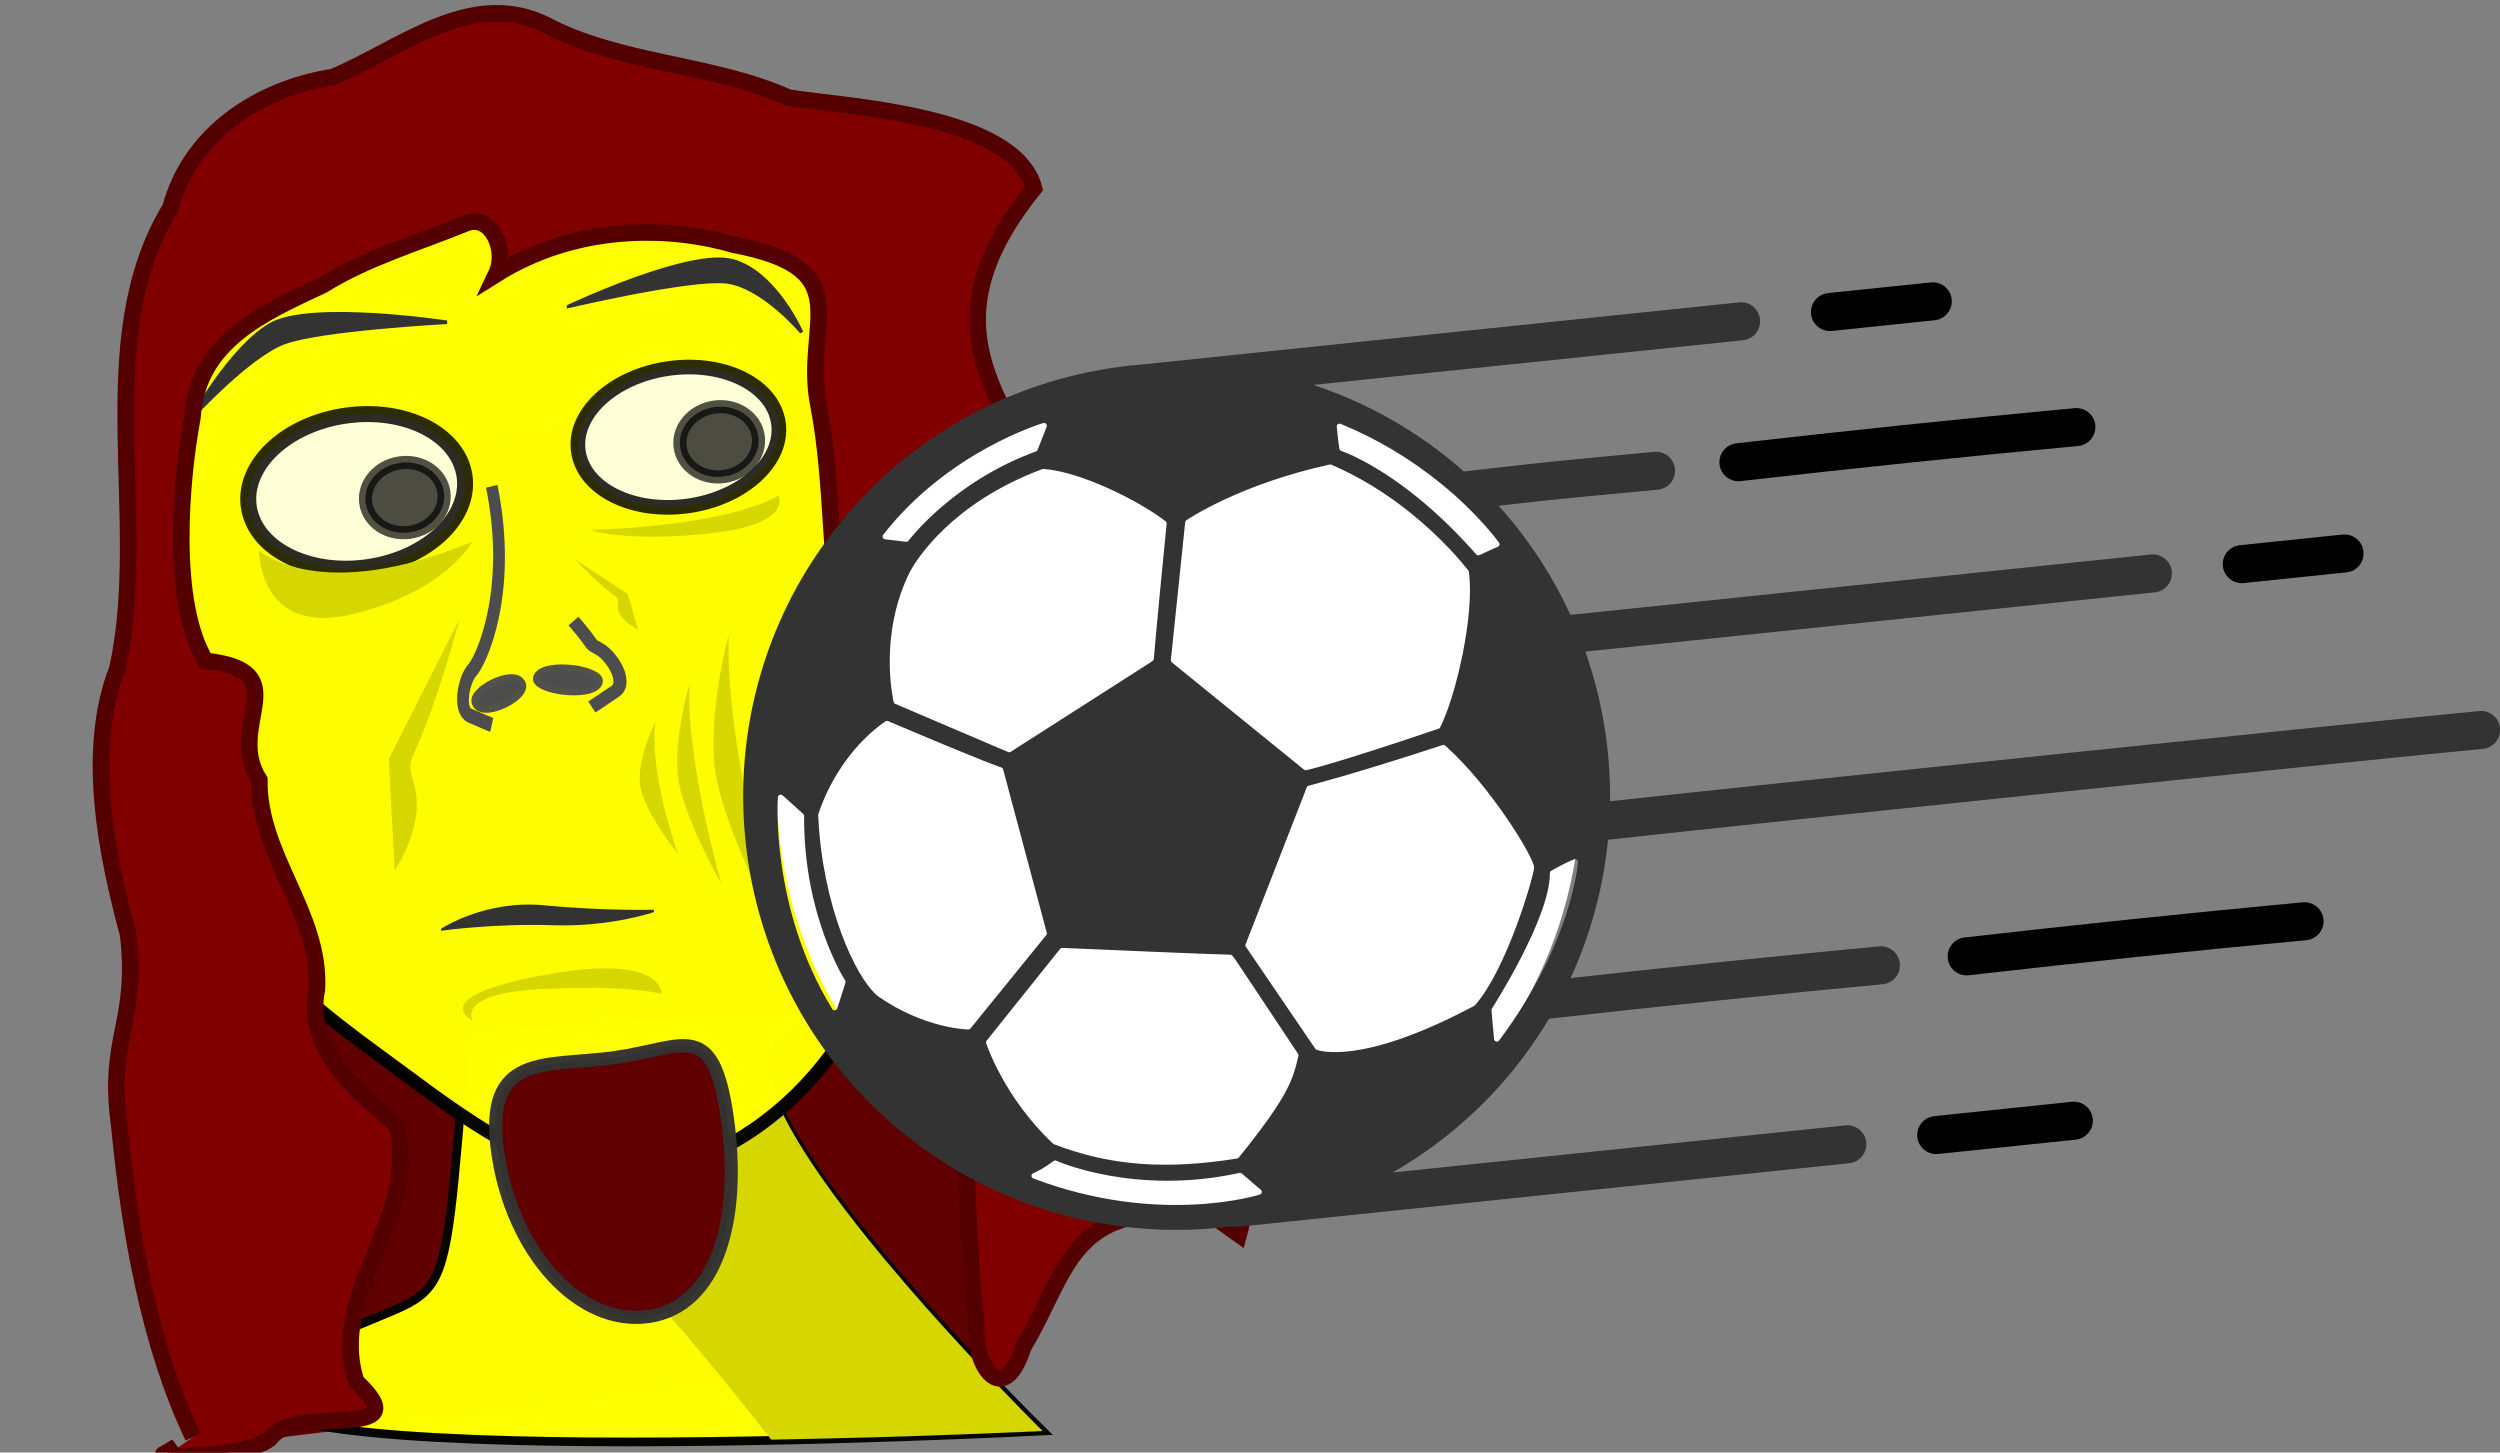 <?xml version="1.0" encoding="UTF-8" standalone="no"?>
<!-- Created with Inkscape (http://www.inkscape.org/) -->

<svg
   xmlns:dc="http://purl.org/dc/elements/1.1/"
   xmlns:cc="http://creativecommons.org/ns#"
   xmlns:rdf="http://www.w3.org/1999/02/22-rdf-syntax-ns#"
   xmlns:svg="http://www.w3.org/2000/svg"
   xmlns="http://www.w3.org/2000/svg"
   xmlns:sodipodi="http://sodipodi.sourceforge.net/DTD/sodipodi-0.dtd"
   xmlns:inkscape="http://www.inkscape.org/namespaces/inkscape"
   width="190.636mm"
   height="110.764mm"
   viewBox="0 0 190.636 110.764"
   version="1.1"
   id="svg8"
   sodipodi:docname="playground0.svg"
   inkscape:version="0.92.4 (f8dce91, 2019-08-02)">
  <rect x="0" y="0" width="190.636" height="110.764" fill="#808080" stroke="none"/>
  <defs
     id="defs2" />
  <sodipodi:namedview
     id="base"
     pagecolor="#ffffff"
     bordercolor="#666666"
     borderopacity="1.0"
     inkscape:pageopacity="0.0"
     inkscape:pageshadow="2"
     inkscape:zoom="0.5"
     inkscape:cx="390.33538"
     inkscape:cy="-518.6058"
     inkscape:document-units="mm"
     inkscape:current-layer="layer1"
     showgrid="false"
     inkscape:window-width="1050"
     inkscape:window-height="1643"
     inkscape:window-x="0"
     inkscape:window-y="0"
     inkscape:window-maximized="1"
     fit-margin-top="-0.2"
     fit-margin-left="0"
     fit-margin-right="0"
     fit-margin-bottom="0"
     showguides="true"
     inkscape:guide-bbox="true" />
  <g
     inkscape:label="Layer 1"
     inkscape:groupmode="layer"
     id="layer1"
     transform="translate(-52.986,-169.739)">
    <path
       style="opacity:1;fill:#600000;fill-opacity:1;stroke:none;stroke-width:0.665;stroke-miterlimit:4;stroke-dasharray:none;stroke-dashoffset:0;stroke-opacity:0.706"
       d="m 131.015,272.448 -57.449,6.997 -10.201,-72.248 63.516,-9.913 z"
       id="rect879"
       inkscape:connector-curvature="0"
       sodipodi:nodetypes="ccccc" />
    <path
       style="fill:#ffff00;fill-opacity:0.992;stroke:#060600;stroke-width:0.665;stroke-linecap:butt;stroke-linejoin:miter;stroke-miterlimit:4;stroke-dasharray:none;stroke-opacity:1"
       d="m 88.628,248.208 c -2.331,26.466 -0.508,17.263 -14.649,25.856 -14.141,8.592 58.508,4.795 58.508,4.795 0,0 -27.813,-27.221 -19.537,-30.452 8.276,-3.231 -24.322,-0.199 -24.322,-0.199 z"
       id="path876"
       inkscape:connector-curvature="0"
       sodipodi:nodetypes="cscsc" />
    <path
       sodipodi:nodetypes="ccscsc"
       inkscape:connector-curvature="0"
       id="path982"
       d="m 111.793,279.519 c 11.341,-0.198 20.694,-0.661 20.694,-0.661 0,0 -2.5,-2.461 -5.775,-5.992 -7.633,-8.229 -19.474,-22.271 -13.676,-24.515 -7.658,1.559 -18.316,12.347 -10.099,20.586 2.816,2.824 8.856,10.582 8.856,10.582 z"
       style="fill:#d6d600;fill-opacity:0.992;stroke:none;stroke-width:0.665;stroke-linecap:butt;stroke-linejoin:miter;stroke-miterlimit:4;stroke-dasharray:none;stroke-opacity:1" />
    <path
       style="opacity:1;fill:#ffff00;fill-opacity:0.992;stroke:#000000;stroke-width:1;stroke-miterlimit:4;stroke-dasharray:none;stroke-dashoffset:0;stroke-opacity:0.971"
       d="m 122.154,213.991 c 1.879,13.308 0.639,18.058 -2.058,28.46 -2.081,8.025 -9.544,15.54 -17.765,16.701 -7.787,1.099 -13.937,-4.211 -20.502,-8.984 -8.247,-5.997 -16.201,-13.047 -18.167,-26.973 -3.531,-25.011 9.526,-42.176 27.096,-44.657 17.57,-2.481 27.865,10.443 31.397,35.453 z"
       id="path815"
       inkscape:connector-curvature="0"
       sodipodi:nodetypes="sssssss" />
    <ellipse
       style="opacity:0.85;fill:#ffffff;fill-opacity:0.992;stroke:#000000;stroke-width:1.219;stroke-miterlimit:4;stroke-dasharray:none;stroke-dashoffset:0;stroke-opacity:0.971"
       id="path820"
       cx="50.425"
       cy="216.385"
       rx="8.309"
       ry="5.837"
       transform="rotate(-8.037)" />
    <ellipse
       style="opacity:0.708;fill:#000000;fill-opacity:0.992;stroke:#000000;stroke-width:1;stroke-miterlimit:4;stroke-dasharray:none;stroke-dashoffset:0;stroke-opacity:0.971"
       id="path822"
       cx="53.995"
       cy="217.366"
       rx="3.007"
       ry="2.673"
       transform="rotate(-8.037)" />
    <ellipse
       style="opacity:0.85;fill:#ffffff;fill-opacity:0.992;stroke:#000000;stroke-width:1.118;stroke-miterlimit:4;stroke-dasharray:none;stroke-dashoffset:0;stroke-opacity:0.971"
       id="path820-3"
       cx="75.294"
       cy="215.723"
       rx="7.705"
       ry="5.292"
       transform="rotate(-8.037)" />
    <ellipse
       style="opacity:0.708;fill:#000000;fill-opacity:0.992;stroke:#000000;stroke-width:1;stroke-miterlimit:4;stroke-dasharray:none;stroke-dashoffset:0;stroke-opacity:0.971"
       id="path822-6"
       cx="78.329"
       cy="216.505"
       rx="3.007"
       ry="2.673"
       transform="rotate(-8.037)" />
    <path
       style="opacity:1;fill:#600000;fill-opacity:1;stroke:#333333;stroke-width:1;stroke-miterlimit:4;stroke-dasharray:none;stroke-dashoffset:0;stroke-opacity:0.971"
       d="m 108.45,255.016 c 1.083,7.673 -0.762,14.373 -6.024,15.116 -5.262,0.743 -10.406,-4.875 -11.489,-12.549 -1.083,-7.673 3.708,-6.462 8.97,-7.205 5.262,-0.743 7.46,-3.036 8.543,4.638 z"
       id="path844"
       inkscape:connector-curvature="0"
       sodipodi:nodetypes="sssss" />
    <path
       style="fill:#333333;stroke:#333333;stroke-width:0.179px;stroke-linecap:butt;stroke-linejoin:miter;stroke-opacity:1"
       d="m 86.712,240.61 c 0,0 3.306,-2.181 7.759,-1.749 4.453,0.432 8.362,0.341 8.362,0.341 0,0 -3.283,1.149 -7.696,1.001 -4.413,-0.149 -8.425,0.408 -8.425,0.408 z"
       id="path849"
       inkscape:connector-curvature="0"
       sodipodi:nodetypes="cccscc" />
    <path
       style="fill:#333333;stroke:#333333;stroke-width:0.265px;stroke-linecap:butt;stroke-linejoin:miter;stroke-opacity:1"
       d="m 96.344,193.1 c 0,0 9.215,-4.355 12.487,-3.481 3.273,0.874 5.278,5.458 5.278,5.458 0,0 -3.009,-3.583 -5.815,-3.855 -2.806,-0.272 -11.95,1.878 -11.95,1.878 z"
       id="path851"
       inkscape:connector-curvature="0"
       sodipodi:nodetypes="ccccc" />
    <path
       inkscape:connector-curvature="0"
       id="path853"
       d="m 87.069,194.314 c 0,0 -10.435,-1.58 -13.458,0.182 -3.023,1.763 -5.946,7.043 -5.946,7.043 0,0 4.208,-4.602 6.935,-5.655 2.726,-1.053 12.469,-1.57 12.469,-1.57 z"
       style="fill:#333333;stroke:#333333;stroke-width:0.27px;stroke-linecap:butt;stroke-linejoin:miter;stroke-opacity:1" />
    <g
       id="g861"
       transform="rotate(-8.037,676.057,244.97)"
       style="stroke-width:1;stroke-miterlimit:4;stroke-dasharray:none">
      <ellipse
         transform="matrix(0.486,-0.874,0.965,0.263,0,0)"
         ry="2.134"
         rx="0.696"
         cy="165.154"
         cx="-111.35"
         id="path855"
         style="opacity:1;fill:#4d4d4d;fill-opacity:0.992;stroke:#4d4d4d;stroke-width:1.015;stroke-miterlimit:4;stroke-dasharray:none;stroke-dashoffset:0;stroke-opacity:0.971" />
      <path
         inkscape:connector-curvature="0"
         id="path857"
         d="m 106.306,136.371 c 1.537,2.405 0.802,1.737 1.67,2.405 0.869,0.668 1.804,2.806 0.735,3.341 -1.069,0.535 -1.938,0.935 -1.938,0.935"
         style="fill:none;fill-opacity:0.91;stroke:#4d4d4d;stroke-width:1;stroke-linecap:butt;stroke-linejoin:miter;stroke-miterlimit:4;stroke-dasharray:none;stroke-opacity:1" />
    </g>
    <g
       transform="matrix(-0.791,0.112,0.14,0.99,154.913,71.437)"
       id="g867"
       style="stroke-width:1.119;stroke-miterlimit:4;stroke-dasharray:none">
      <ellipse
         style="opacity:1;fill:#4d4d4d;fill-opacity:0.992;stroke:#4d4d4d;stroke-width:1.136;stroke-miterlimit:4;stroke-dasharray:none;stroke-dashoffset:0;stroke-opacity:0.971"
         id="ellipse863"
         cx="-111.235"
         cy="165.537"
         rx="0.696"
         ry="2.134"
         transform="matrix(0.486,-0.874,0.965,0.263,0,0)" />
      <path
         style="fill:none;fill-opacity:0.91;stroke:#4d4d4d;stroke-width:1.119;stroke-linecap:butt;stroke-linejoin:miter;stroke-miterlimit:4;stroke-dasharray:none;stroke-opacity:1"
         d="m 103.584,125.032 c -0.637,8.344 3.481,13.248 4.393,13.745 0.869,0.668 1.804,2.806 0.735,3.341 -1.069,0.535 -1.938,0.935 -1.938,0.935"
         id="path865"
         inkscape:connector-curvature="0"
         sodipodi:nodetypes="ccsc" />
    </g>
    <path
       style="fill:#800000;fill-opacity:1;stroke:#540000;stroke-width:1.265;stroke-linecap:butt;stroke-linejoin:miter;stroke-miterlimit:4;stroke-dasharray:none;stroke-opacity:1"
       d="m 67.714,279.321 c -3.364,-6.998 -4.862,-15.797 -5.624,-23.688 -0.957,-6.839 1.447,-7.757 0.673,-14.622 -1.608,-5.957 -3.301,-13.971 -0.826,-20.268 2.522,-11.537 -2.157,-24.995 4.053,-35.166 1.511,-5.713 6.835,-9.103 12.367,-9.958 5.039,-2.075 10.447,-6.761 16.132,-4.037 5.801,3.072 12.71,2.959 18.646,5.609 4.675,0.713 17.229,1.334 18.7,6.903 -6.76,8.387 -4.372,13.622 -0.815,19.684 3.012,8.382 5.194,17.205 10.222,24.692 2.506,5.448 3.627,11.43 4.935,17.24 -0.189,5.907 2.717,13.119 1.278,18.17 -2.558,-1.791 -5.076,-4.265 -8.135,-1.334 -5.046,1.083 -5.69,5.634 -8.306,9.903 -1.509,4.795 -3.831,1.429 -3.579,-1.781 -0.742,-6.019 -0.49,-12.139 -1.464,-18.123 0.818,-6.48 3.65,-12.911 1.196,-19.426 -0.061,-5.778 -9.014,-9.05 -9.905,-14.704 -1.046,-5.782 -0.75,-11.902 -1.837,-17.649 -1.339,-6.313 3.39,-10.519 -6.529,-12.374 -5.076,-1.484 -12.104,-1.487 -18.075,2.26 0.903,-1.891 -0.424,-4.66 -2.324,-3.881 -3.666,1.502 -7.504,2.599 -10.898,4.71 -4.5,2.105 -9.572,4.295 -9.935,10.059 -0.911,4.858 -1.702,14.155 0.998,18.596 7.164,0.778 1.426,4.896 4.099,9.079 -0.08,5.765 4.703,10.194 4.391,15.963 -0.972,4.583 3.326,8.049 6.024,10.322 1.998,6.987 -5.275,12.669 -3.026,19.588 5.047,4.753 -4.692,1.586 -6.585,4.358 -1.959,1.499 -9.09,1.511 -8.038,1.153 l 0.926,-0.548 -0.827,0.71"
       id="path871"
       inkscape:connector-curvature="0"
       sodipodi:nodetypes="ccccccccccccccccccccccsccccccccccc" />
    <path
       style="fill:#d7d700;fill-opacity:1;stroke:none;stroke-width:0.098px;stroke-linecap:butt;stroke-linejoin:miter;stroke-opacity:1"
       d="m 96.801,212.356 c 3.338,3.554 3.368,2.509 3.295,3.561 -0.073,1.052 1.545,1.837 1.545,1.837 l -0.781,-2.705 z"
       id="path1010"
       inkscape:connector-curvature="0" />
    <path
       style="fill:#d7d700;fill-opacity:1;stroke:none;stroke-width:0.16px;stroke-linecap:butt;stroke-linejoin:miter;stroke-opacity:1"
       d="m 98.001,210.146 c 11.08,-0.382 14.341,-2.616 14.341,-2.616 0,0 1.191,2.222 -5.327,2.896 -6.518,0.674 -9.014,-0.28 -9.014,-0.28 z"
       id="path1012"
       inkscape:connector-curvature="0" />
    <path
       style="fill:#d7d700;fill-opacity:1;stroke:none;stroke-width:0.279px;stroke-linecap:butt;stroke-linejoin:miter;stroke-opacity:1"
       d="m 89.025,211.034 c -11.71,4.892 -16.288,0.68 -16.288,0.68 0,0 -0.052,6.553 7.076,4.872 7.128,-1.681 9.212,-5.552 9.212,-5.552 z"
       id="path1012-2"
       inkscape:connector-curvature="0" />
    <path
       style="fill:#d7d700;fill-opacity:1;stroke:none;stroke-width:0.235px;stroke-linecap:butt;stroke-linejoin:miter;stroke-opacity:1"
       d="m 88.052,216.902 c -3.545,12.755 -4.312,9.693 -3.464,12.743 0.848,3.051 -1.509,6.469 -1.509,6.469 l -0.449,-8.506 z"
       id="path1010-9"
       inkscape:connector-curvature="0" />
    <path
       style="fill:#d7d700;fill-opacity:1;stroke:none;stroke-width:0.242px;stroke-linecap:butt;stroke-linejoin:miter;stroke-opacity:1"
       d="m 89.034,247.552 c 0,0 -1.393,-2.101 5.498,-2.406 6.892,-0.305 8.896,0.397 8.896,0.397 0,0 0.297,-3.166 -8.928,-1.461 -9.225,1.704 -5.467,3.471 -5.467,3.471 z"
       id="path1044"
       inkscape:connector-curvature="0"
       sodipodi:nodetypes="cccsc" />
    <path
       style="fill:#d7d700;fill-opacity:1;stroke:none;stroke-width:0.243px;stroke-linecap:butt;stroke-linejoin:miter;stroke-opacity:1"
       d="m 108.553,218.136 c -0.272,8.455 3.504,22.018 3.504,22.018 0,0 -4.27,-7.881 -4.614,-12.308 -0.343,-4.427 1.11,-9.709 1.11,-9.709 z"
       id="path1182"
       inkscape:connector-curvature="0" />
    <path
       style="fill:#d7d700;fill-opacity:1;stroke:none;stroke-width:0.175px;stroke-linecap:butt;stroke-linejoin:miter;stroke-opacity:1"
       d="m 105.559,221.932 c -0.267,5.857 2.443,15.22 2.443,15.22 0,0 -3.122,-5.425 -3.344,-8.488 -0.222,-3.063 0.9,-6.732 0.9,-6.732 z"
       id="path1182-7"
       inkscape:connector-curvature="0" />
    <path
       style="fill:#d7d700;fill-opacity:1;stroke:none;stroke-width:0.142px;stroke-linecap:butt;stroke-linejoin:miter;stroke-opacity:1"
       d="m 102.972,224.753 c -0.536,3.947 1.722,10.111 1.722,10.111 0,0 -2.85,-3.5 -2.929,-5.547 -0.079,-2.047 1.207,-4.564 1.207,-4.564 z"
       id="path1182-7-5"
       inkscape:connector-curvature="0" />
    <g
       id="g1130"
       transform="matrix(-0.987,-0.801,0.801,-0.987,180.732,318.142)">
      <ellipse
         style="opacity:1;fill:#ffffff;fill-opacity:1;stroke:none;stroke-width:3.78;stroke-miterlimit:4;stroke-dasharray:none;stroke-dashoffset:0;stroke-opacity:1"
         id="path1132"
         cx="-29.792"
         cy="-69.481"
         transform="rotate(140.95)"
         rx="24.125"
         ry="25.312" />
      <g
         id="g1107">
        <path
           id="path1095"
           d="m 12.637,54.656 c 0.293,0 0.584,-0.112 0.808,-0.334 l 5.868,-5.869 c 0.444,-0.446 0.444,-1.168 -0.002,-1.613 -0.445,-0.445 -1.166,-0.444 -1.613,10e-4 l -5.867,5.868 c -0.444,0.445 -0.444,1.168 0,1.613 0.223,0.222 0.515,0.334 0.806,0.334 z"
           inkscape:connector-curvature="0" />
        <path
           id="path1097"
           d="m 25.051,84.982 -4.385,4.384 c -0.446,0.444 -0.446,1.167 0,1.611 0.223,0.225 0.514,0.335 0.807,0.335 0.292,0 0.583,-0.11 0.807,-0.335 l 4.384,-4.382 c 0.443,-0.446 0.443,-1.166 0,-1.612 -0.448,-0.445 -1.169,-0.445 -1.613,-0.001 z"
           inkscape:connector-curvature="0" />
        <path
           id="path1099"
           d="m 53.759,81.161 -4.382,4.384 c -0.445,0.446 -0.445,1.168 0,1.613 0.221,0.223 0.514,0.336 0.807,0.336 0.291,0 0.582,-0.113 0.805,-0.336 l 4.385,-4.384 c 0.443,-0.446 0.443,-1.167 0,-1.613 -0.447,-0.445 -1.169,-0.444 -1.615,0 z"
           inkscape:connector-curvature="0" />
        <path
           id="path1101"
           d="m 9.43,72.669 c 0.287,0 0.575,-0.108 0.799,-0.325 4.76,-4.662 9.748,-9.649 14.428,-14.427 0.441,-0.449 0.434,-1.171 -0.018,-1.613 -0.448,-0.439 -1.171,-0.434 -1.611,0.017 -4.668,4.766 -9.645,9.742 -14.395,14.393 -0.451,0.441 -0.457,1.163 -0.018,1.613 0.223,0.226 0.52,0.342 0.815,0.342 z"
           inkscape:connector-curvature="0" />
        <path
           id="path1103"
           d="m 53.95,70.693 c -0.45,-0.439 -1.173,-0.43 -1.612,0.02 -4.595,4.694 -9.572,9.671 -14.395,14.395 -0.451,0.44 -0.459,1.162 -0.018,1.611 0.225,0.229 0.519,0.344 0.814,0.344 0.287,0 0.577,-0.109 0.799,-0.326 4.833,-4.733 9.823,-9.724 14.429,-14.429 0.441,-0.451 0.433,-1.172 -0.017,-1.615 z"
           inkscape:connector-curvature="0" />
        <path
           id="path1105"
           d="m 66.684,8.688 c -7.377,0 -14.041,3.091 -18.781,8.04 -0.109,0.055 -0.217,0.124 -0.31,0.215 L 21.489,43.049 c -0.444,0.446 -0.444,1.167 0,1.613 0.224,0.223 0.516,0.333 0.808,0.333 0.292,0 0.584,-0.111 0.807,-0.333 L 42.414,25.35 c -1.123,2.904 -1.747,6.057 -1.747,9.355 0,1.265 0.096,2.508 0.271,3.725 -4.479,4.554 -9.925,9.994 -14.238,14.217 -0.449,0.44 -0.457,1.163 -0.016,1.613 0.224,0.228 0.52,0.343 0.813,0.343 0.289,0 0.577,-0.109 0.799,-0.326 3.978,-3.896 8.917,-8.822 13.175,-13.14 0.726,2.834 1.917,5.48 3.486,7.858 -6.704,6.787 -32.871,32.951 -37.316,37.302 -0.449,0.441 -0.457,1.163 -0.018,1.612 0.223,0.229 0.521,0.344 0.814,0.344 0.29,0 0.576,-0.107 0.799,-0.326 4.391,-4.298 29.963,-29.864 37.08,-37.062 1.897,2.388 4.201,4.437 6.811,6.037 L 28.838,81.19 c -0.445,0.446 -0.445,1.167 0,1.614 0.223,0.223 0.515,0.334 0.807,0.334 0.292,0 0.584,-0.111 0.807,-0.334 L 55.209,58.047 c 2.319,1.146 4.83,1.958 7.474,2.368 -2.387,2.431 -2.914,2.947 -6.377,6.338 l -0.436,0.43 c -0.45,0.44 -0.459,1.162 -0.017,1.612 0.224,0.229 0.518,0.343 0.814,0.343 0.287,0 0.576,-0.109 0.798,-0.326 l 0.438,-0.427 c 4.024,-3.945 4.096,-4.015 7.695,-7.69 0.36,0.016 0.723,0.029 1.086,0.029 3.236,0 6.335,-0.6 9.197,-1.686 L 57.55,77.368 c -0.446,0.446 -0.446,1.168 0,1.614 0.223,0.223 0.517,0.334 0.807,0.334 0.29,0 0.584,-0.111 0.806,-0.334 L 84.634,53.514 C 89.599,48.773 92.702,42.096 92.702,34.705 92.701,20.36 81.029,8.688 66.684,8.688 Z m 18.558,11.08 c -0.028,0.055 -0.085,0.089 -0.147,0.089 -0.01,0 -0.271,-10e-4 -1.677,-0.083 -0.047,-0.003 -0.09,-0.025 -0.12,-0.063 -3.712,-4.649 -8.083,-6.095 -8.126,-6.11 -0.049,-0.015 -0.086,-0.051 -0.104,-0.098 l -0.583,-1.499 c -0.024,-0.062 -0.01,-0.13 0.036,-0.177 0.045,-0.046 0.113,-0.062 0.173,-0.042 6.723,2.365 10.502,7.756 10.539,7.811 0.035,0.05 0.038,0.117 0.009,0.172 z m 2.373,15.366 c 0.136,0.752 0.654,4.726 -2.294,9.737 -0.012,0.02 -0.027,0.038 -0.046,0.051 -1.8,1.285 -5.746,2.15 -7.67,2.181 -0.002,0 -0.002,0 -0.003,0 -0.057,0 -0.107,-0.028 -0.14,-0.075 C 73.855,41.56 72.957,40.259 72.949,40.247 72.921,40.203 72.912,40.15 72.928,40.1 l 3.177,-9.591 c 0.016,-0.052 0.06,-0.092 0.112,-0.107 l 7.078,-2.021 c 0.049,-0.015 0.104,-0.004 0.146,0.026 0.035,0.026 3.255,2.51 4.174,6.727 z M 67.518,16.108 c 0,-0.051 0.023,-0.099 0.063,-0.131 0.083,-0.065 2.078,-1.618 5.466,-1.869 v 0 c 1.755,0 6.068,2.147 9.632,6.18 0.014,0.015 0.024,0.033 0.032,0.051 0.847,2.232 0.987,4.794 0.379,6.855 -0.017,0.053 -0.06,0.097 -0.113,0.113 -6.231,1.791 -6.991,2.104 -7.021,2.117 -0.021,0.008 -0.043,0.013 -0.066,0.013 -0.035,0 -0.068,-0.011 -0.098,-0.031 l -8.206,-5.957 c -0.042,-0.032 -0.067,-0.082 -0.067,-0.135 v -7.206 z m 4.456,24.66 c 0.056,0 0.108,0.027 0.141,0.075 l 4.539,6.957 c 0.026,0.04 0.034,0.091 0.021,0.137 -0.011,0.037 -1.092,3.664 -4.571,8.015 -0.021,0.025 -0.051,0.046 -0.084,0.056 -1.756,0.496 -3.646,0.748 -5.623,0.748 -2.295,0 -4.086,-0.348 -4.748,-0.496 -0.028,-0.007 -0.055,-0.021 -0.078,-0.041 -1.91,-1.783 -4.117,-6.32 -4.546,-8.334 -0.01,-0.043 -0.003,-0.087 0.021,-0.124 3.59,-5.692 4.555,-6.883 4.595,-6.931 0.032,-0.039 0.079,-0.061 0.129,-0.061 h 10.204 z m -5.685,-17.44 c -0.074,0.054 -7.302,5.416 -8.082,6.032 -0.029,0.024 -0.065,0.035 -0.103,0.035 -0.11,0 -0.296,-0.056 -2.696,-0.808 -0.972,-0.304 -2.295,-0.718 -4.104,-1.281 -0.043,-0.014 -0.079,-0.045 -0.1,-0.087 -0.613,-1.269 -1.059,-2.187 -1.059,-6.986 0,-0.042 0.017,-0.082 0.044,-0.112 2.899,-3.244 5.698,-5.171 9.069,-6.253 0.021,-0.007 0.042,-0.009 0.063,-0.008 4.036,0.292 6.884,2.133 6.911,2.151 0.047,0.03 0.074,0.083 0.074,0.138 l 0.047,7.044 c 0.003,0.053 -0.022,0.104 -0.064,0.135 z M 58.926,11.493 c 0.063,-0.021 0.136,-10e-4 0.181,0.05 0.043,0.053 0.051,0.126 0.019,0.186 -0.318,0.597 -0.482,1.325 -0.482,1.333 -0.016,0.061 -0.062,0.109 -0.122,0.125 -0.05,0.012 -4.996,1.34 -8.992,6.357 -0.032,0.04 -0.081,0.063 -0.131,0.063 -0.003,0 -0.003,0 -0.007,0 -1.155,-0.041 -1.49,-0.042 -1.492,-0.042 -0.062,0 -0.119,-0.034 -0.147,-0.088 -0.028,-0.053 -0.025,-0.118 0.008,-0.169 0.032,-0.052 3.491,-5.286 11.165,-7.815 z M 42.541,35.366 c 0.061,-0.027 0.137,-0.014 0.185,0.034 0.702,0.703 1.207,1.245 1.213,1.25 0.024,0.026 0.039,0.06 0.043,0.096 0.007,0.063 0.722,6.436 2.421,8.497 0.038,0.048 0.049,0.111 0.026,0.167 -0.377,0.959 -0.627,1.381 -0.637,1.4 -0.028,0.048 -0.08,0.078 -0.138,0.081 -0.001,0 -0.004,0 -0.006,0 -0.054,0 -0.104,-0.026 -0.136,-0.07 -0.026,-0.039 -2.78,-3.958 -3.071,-11.295 -0.003,-0.069 0.038,-0.132 0.1,-0.16 z m 2.357,0.896 c 0.002,-0.021 0.007,-0.039 0.013,-0.059 2.995,-7.112 5.577,-7.976 5.688,-8.008 0.031,-0.009 0.063,-0.009 0.097,0 l 7.081,2.125 c 0.052,0.016 0.095,0.057 0.11,0.108 l 3.083,9.622 c 0.017,0.052 0.008,0.109 -0.027,0.152 -0.013,0.02 -1.573,2.095 -4.7,6.946 -0.029,0.048 -0.082,0.076 -0.139,0.076 -0.003,0 -0.004,0 -0.006,0 -3.655,-0.16 -8.424,-1.881 -8.748,-2.315 -0.311,-0.414 -2.575,-5.755 -2.452,-8.647 z m 16.367,22.451 c -0.048,-0.013 -0.088,-0.049 -0.108,-0.096 -0.02,-0.047 -0.016,-0.1 0.008,-0.144 0.002,-0.006 0.25,-0.462 0.537,-1.075 0.033,-0.066 0.106,-0.104 0.178,-0.093 1.688,0.286 3.332,0.432 4.888,0.432 3.417,0 5.295,-0.708 5.313,-0.714 0.058,-0.022 0.125,-0.011 0.171,0.031 0.005,0.004 0.429,0.385 0.956,0.93 0.041,0.041 0.057,0.102 0.041,0.158 -0.014,0.055 -0.057,0.1 -0.112,0.116 -2.229,0.673 -4.556,1.013 -6.915,1.013 -2.962,0 -4.937,-0.553 -4.957,-0.558 z M 87.016,47.056 c -0.032,0.045 -0.082,0.071 -0.137,0.071 -0.007,0 -0.014,0 -0.021,-0.001 -0.062,-0.008 -0.114,-0.049 -0.135,-0.106 -0.005,-0.009 -0.086,-0.229 -0.456,-1.429 -0.014,-0.045 -0.008,-0.094 0.016,-0.134 2.725,-4.558 2.563,-8.93 2.561,-8.973 -0.002,-0.06 0.027,-0.117 0.078,-0.148 l 1.07,-0.676 c 0.05,-0.033 0.113,-0.034 0.168,-0.005 0.053,0.028 0.088,0.083 0.088,0.143 0.125,6.36 -3.199,11.209 -3.232,11.258 z"
           inkscape:connector-curvature="0"
           style="fill:#333333" />
      </g>
    </g>
  </g>
</svg>
